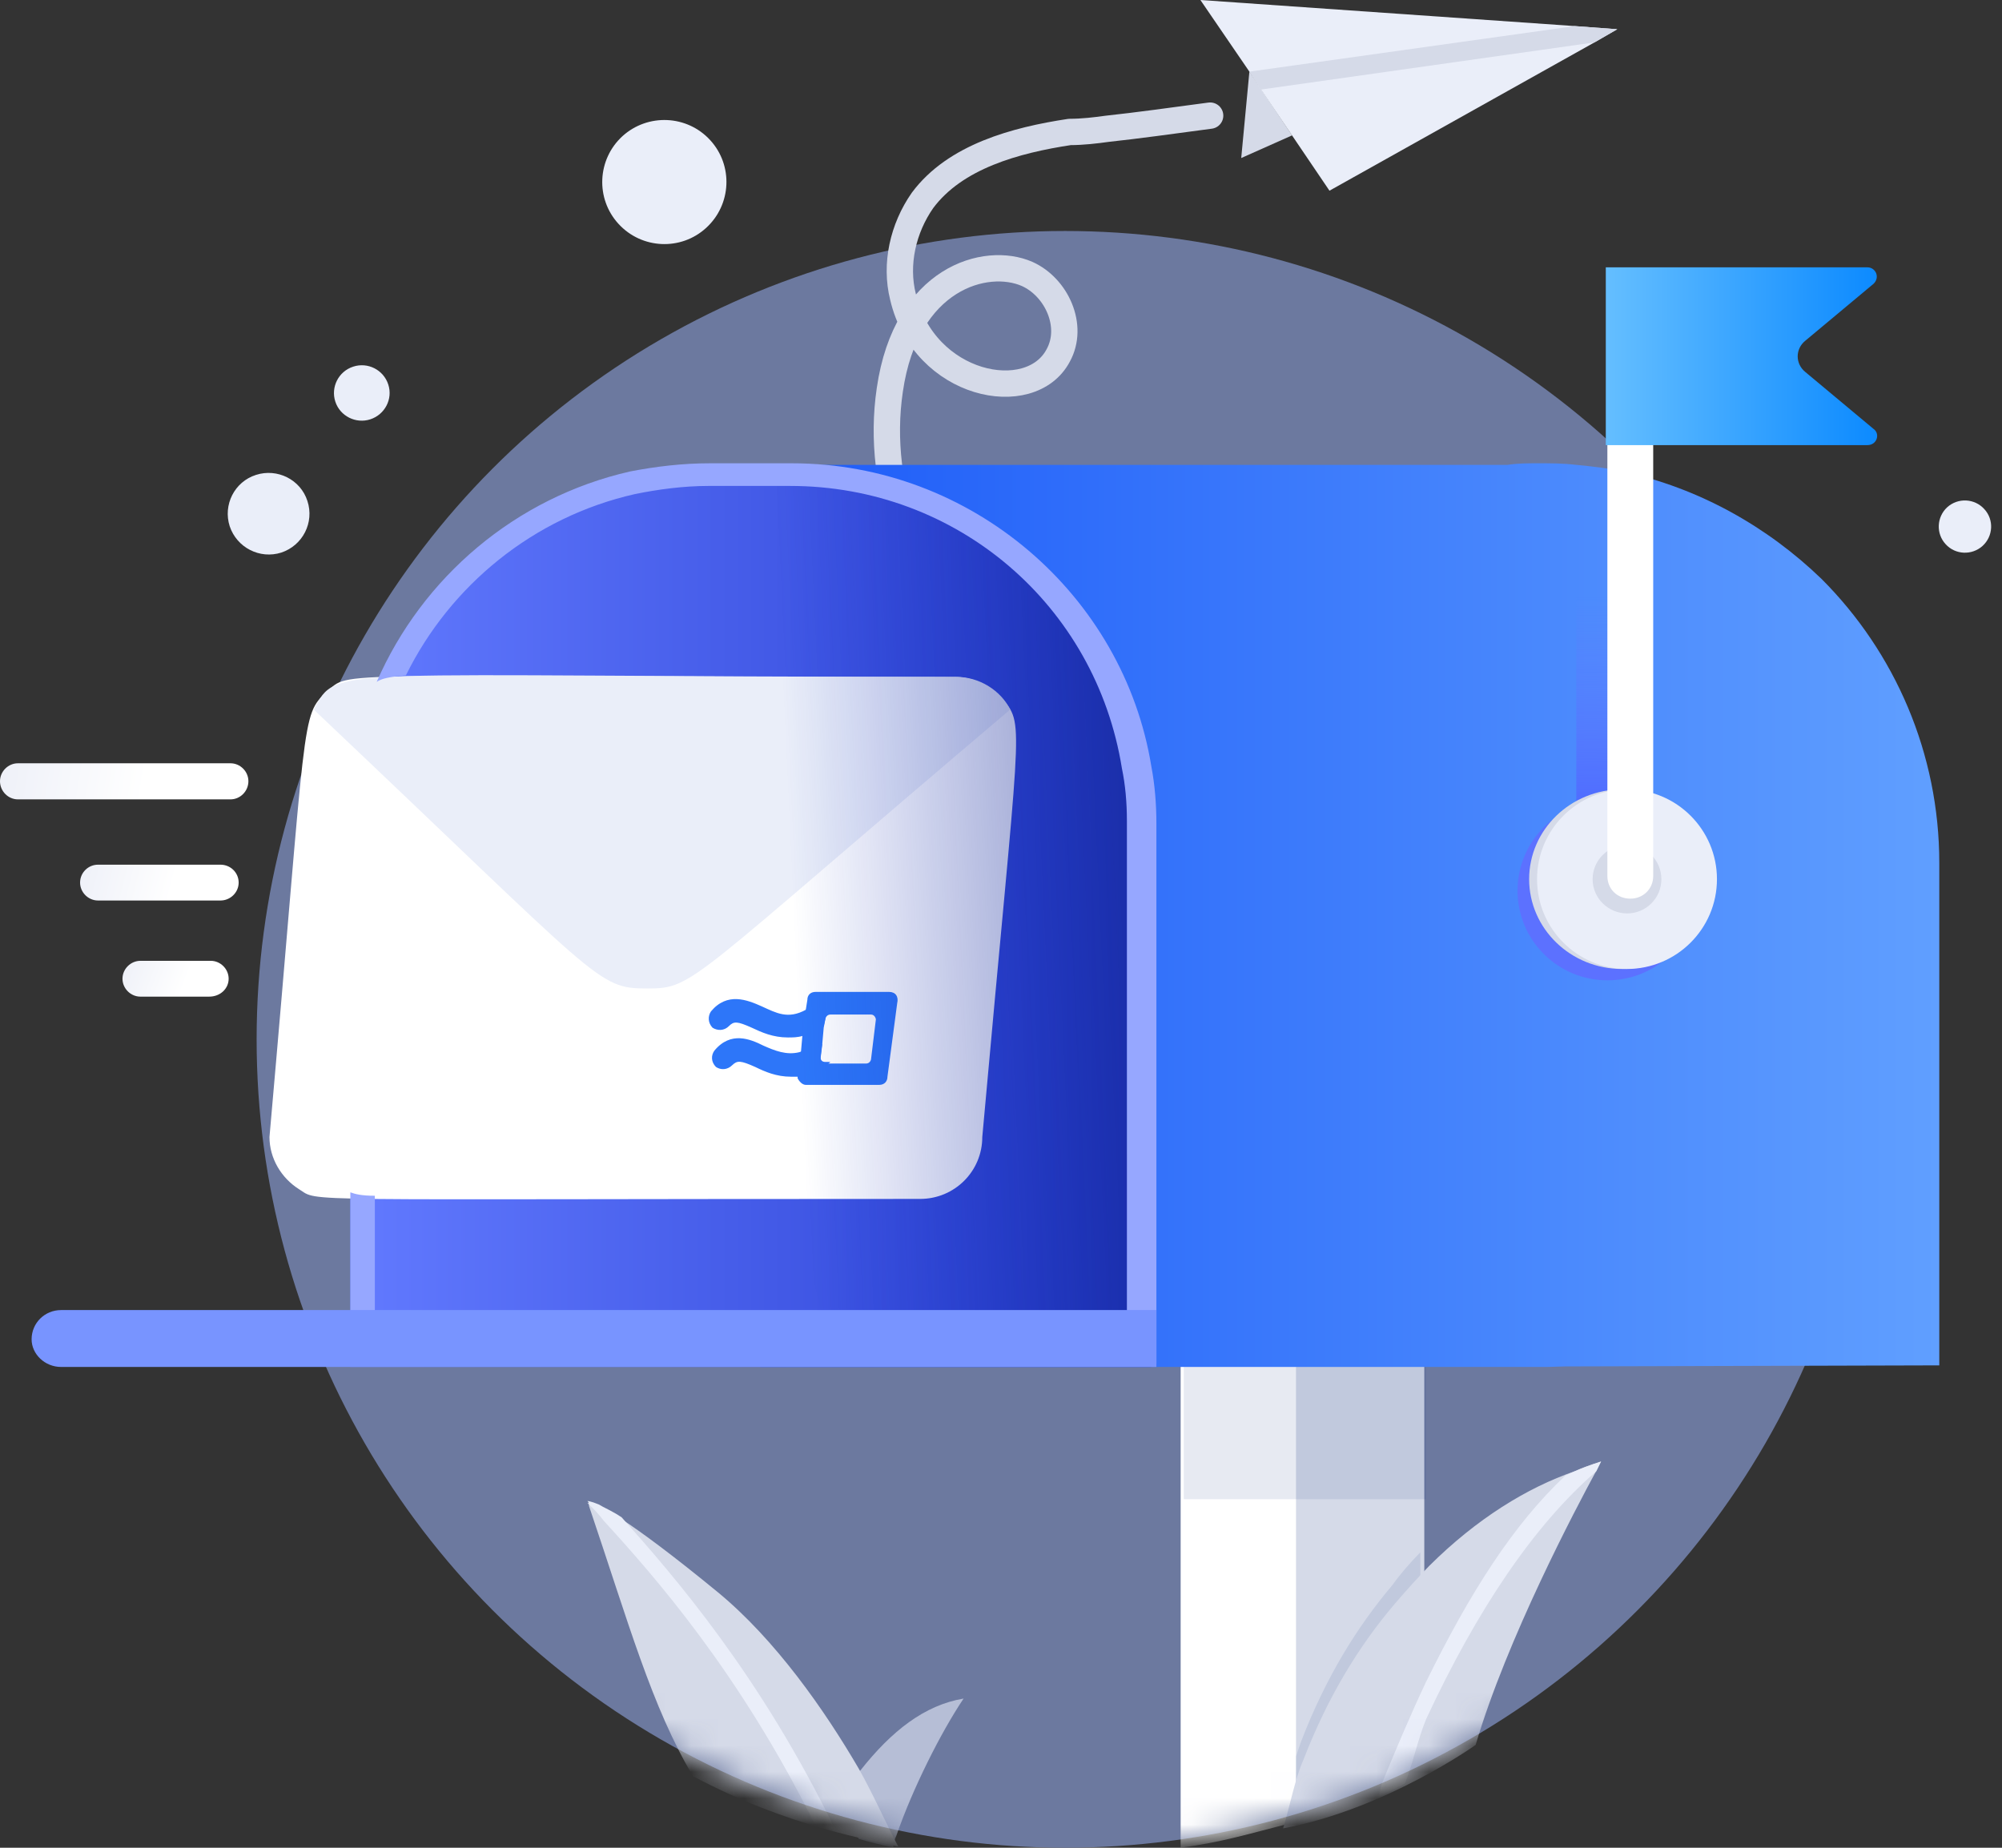 <svg width="76.001" height="70.154" viewBox="0 0 76.001 70.154" fill="none" xmlns="http://www.w3.org/2000/svg" xmlns:xlink="http://www.w3.org/1999/xlink">
	<rect x="0" y="0" width="76.001" height="70.154" fill="#333333" stroke="none"/>
	<desc>
			Created with Pixso.
	</desc>
	<defs>
		<linearGradient x1="28.883" y1="34.769" x2="73.633" y2="34.769" id="paint_linear_36_344_0" gradientUnits="userSpaceOnUse">
			<stop stop-color="#1D5BF8"/>
			<stop offset="1" stop-color="#609FFF"/>
		</linearGradient>
		<linearGradient x1="60.708" y1="30.884" x2="60.708" y2="22.67" id="paint_linear_36_345_0" gradientUnits="userSpaceOnUse">
			<stop stop-color="#4F6AFF"/>
			<stop offset="1" stop-color="#657EFF" stop-opacity="0"/>
		</linearGradient>
		<linearGradient x1="13.281" y1="34.746" x2="43.72" y2="34.746" id="paint_linear_36_350_0" gradientUnits="userSpaceOnUse">
			<stop stop-color="#627AFF"/>
			<stop offset="1" stop-color="#273DD1"/>
		</linearGradient>
		<linearGradient x1="-1.744" y1="28.734" x2="5.484" y2="29.911" id="paint_linear_36_355_0" gradientUnits="userSpaceOnUse">
			<stop stop-color="#E9ECF6"/>
			<stop offset="1" stop-color="#FFFFFF"/>
		</linearGradient>
		<linearGradient x1="1.93" y1="32.576" x2="6.543" y2="33.754" id="paint_linear_36_356_0" gradientUnits="userSpaceOnUse">
			<stop stop-color="#E9ECF6"/>
			<stop offset="1" stop-color="#FFFFFF"/>
		</linearGradient>
		<linearGradient x1="3.91" y1="36.23" x2="7.001" y2="37.408" id="paint_linear_36_357_0" gradientUnits="userSpaceOnUse">
			<stop stop-color="#E9ECF6"/>
			<stop offset="1" stop-color="#FFFFFF"/>
		</linearGradient>
		<linearGradient x1="42.942" y1="33.7" x2="30.098" y2="34.296" id="paint_linear_36_361_0" gradientUnits="userSpaceOnUse">
			<stop stop-color="#0C1E82"/>
			<stop offset="1" stop-color="#001DB5" stop-opacity="0"/>
		</linearGradient>
		<linearGradient x1="61.027" y1="13.506" x2="71.285" y2="13.506" id="paint_linear_36_362_0" gradientUnits="userSpaceOnUse">
			<stop stop-color="#64BEFF"/>
			<stop offset="1" stop-color="#0C8AFF"/>
		</linearGradient>
	</defs>
	<circle id="Ellipse 41" cx="40.434" cy="39.462" r="30.692" fill="#6C799F" fill-opacity="1"/>
	<mask id="mask36_321" mask-type="alpha" maskUnits="userSpaceOnUse" x="9.746" y="8.77" width="61.384" height="61.384">
		<circle id="Ellipse 40" cx="40.438" cy="39.462" r="30.692" fill="#6C799F" fill-opacity="1"/>
	</mask>
	<g mask="url(#mask36_321)">
		<path id="Vector" d="M49.69 51.63L49.69 69.02C49.56 69.08 49.09 69.17 48.96 69.23C47.51 69.6 46.34 69.96 44.82 70.15L44.82 51.63L49.69 51.63Z" fill="#FFFFFF" fill-opacity="1" fill-rule="nonzero"/>
		<path id="Vector" d="M54.07 51.63L54.07 66.81C53.75 67 53.43 67.12 53.11 67.25C52.98 67.31 52.86 67.37 52.73 67.44L52.66 67.44C52.54 67.5 52.34 67.56 52.21 67.62C51.25 68.06 50.23 68.37 49.2 68.68L49.2 51.63L54.07 51.63Z" fill="#D5DAE8" fill-opacity="1" fill-rule="nonzero"/>
		<g opacity="0.1">
			<path id="Vector" d="M53.92 58.94L53.92 66.44C53.67 66.56 53.42 66.69 53.17 66.81C53.05 66.87 52.93 66.93 52.8 66.99L52.74 66.99C52.62 67.06 52.43 67.12 52.3 67.18C51.37 67.61 50.38 67.92 49.39 68.23C49.33 68.23 49.26 68.3 49.2 68.3L49.2 66.69C49.26 66.5 49.33 66.31 49.39 66.13C50.32 63.71 51.5 61.79 52.86 60.18C53.17 59.75 53.55 59.31 53.92 58.94Z" fill="#062C78" fill-opacity="1" fill-rule="nonzero"/>
		</g>
		<g opacity="0.1">
			<path id="Vector" d="M44.94 51.59L54.13 51.59L54.13 56.92L44.94 56.92L44.94 51.59Z" fill="#062C78" fill-opacity="1" fill-rule="evenodd"/>
		</g>
		<path id="Vector" d="M36.58 64.49C35.71 65.79 34.65 67.9 34.03 69.69C33.97 69.82 33.91 70 33.91 70.13C33.47 70.06 33.04 69.94 32.6 69.82C32.23 68.95 31.98 68.02 31.98 68.02C32.23 67.71 32.42 67.46 32.67 67.21C33.84 65.73 35.09 64.74 36.58 64.49Z" fill="#B6BED6" fill-opacity="1" fill-rule="nonzero"/>
		<path id="Vector" d="M26.31 67.44C24.75 64.83 23.85 61.58 22.36 57.18C22.36 57.12 22.36 57.12 22.3 57.06C22.3 57.06 22.42 57.06 22.73 57.18C22.92 57.3 23.23 57.43 23.6 57.68C24.35 58.17 25.53 59.04 27.26 60.46C29.44 62.26 31.3 64.92 32.6 67.15C33.16 68.14 33.73 69.43 34.1 70.11C33.13 69.87 29.96 69.38 26.31 67.44Z" fill="#D5DAE8" fill-opacity="1" fill-rule="evenodd"/>
		<path id="Vector" d="M31.73 69.51C31.61 69.44 31.48 69.44 31.36 69.38C31.24 69.32 31.11 69.32 30.93 69.26C28.07 63.5 24.84 59.84 22.92 57.74C22.73 57.49 22.55 57.3 22.36 57.12C22.36 57.06 22.36 57.06 22.3 56.99C22.3 56.99 22.42 56.99 22.73 57.12C22.92 57.24 23.23 57.36 23.6 57.61C25.59 59.84 28.88 63.62 31.73 69.51Z" fill="#EAEEF9" fill-opacity="1" fill-rule="nonzero"/>
		<path id="Vector" d="M60.78 55.49C60.78 55.49 60.71 55.61 60.59 55.86C59.85 57.22 57.2 62.23 56.02 66.25C56.02 66.25 52.61 68.69 48.71 69.42C48.96 68.61 49.17 67.5 49.48 66.82C50.41 64.41 51.59 62.49 52.96 60.88C53.39 60.38 53.83 59.89 54.26 59.45C56.06 57.66 57.98 56.48 59.78 55.86C60.03 55.74 60.4 55.61 60.78 55.49Z" fill="#D5DAE8" fill-opacity="1" fill-rule="evenodd"/>
		<path id="Vector" d="M60.78 55.49C60.78 55.49 60.72 55.61 60.6 55.86C58.24 57.9 56.07 61.12 54.14 65.27C53.83 66.02 53.65 66.91 53.34 67.71C53.22 67.78 52.49 68.14 52.37 68.2C52.37 67.96 52.47 67.69 52.47 67.69C53.03 66.33 53.58 65.03 54.14 63.85C55.82 60.44 57.45 57.88 59.43 56.02C59.92 55.78 60.41 55.61 60.78 55.49Z" fill="#EAEEF9" fill-opacity="1" fill-rule="evenodd"/>
	</g>
	<path id="Vector" d="M37.75 25.02C34.77 22.6 33.22 18.58 33.78 14.8C34.4 10.53 37.44 9.72 38.99 10.4C40.11 10.9 40.79 12.38 40.17 13.5C39.12 15.48 35.08 14.68 34.28 11.27C33.97 10.03 34.28 8.67 35.02 7.61C36.26 5.94 38.56 5.32 40.61 5.01C41.1 5.01 41.6 4.95 42.03 4.89C43.15 4.77 44.52 4.58 45.94 4.39" stroke="#D5DAE8" stroke-opacity="1" stroke-width="1" stroke-linejoin="round" stroke-linecap="round"/>
	<path id="Vector" d="M49.05 5.14L47.12 6L47.43 2.72L49.05 5.14Z" fill="#D5DAE8" fill-opacity="1" fill-rule="nonzero"/>
	<path id="Vector" d="M61.39 1.11L60.53 1.61L50.47 7.24L47.87 3.4L47.43 2.72L45.57 0L59.78 0.99L61.39 1.11Z" fill="#EAEEF9" fill-opacity="1" fill-rule="nonzero"/>
	<path id="Vector" d="M61.4 1.11L60.53 1.61L47.87 3.4L47.43 2.72L59.78 0.99L61.4 1.11Z" fill="#D5DAE8" fill-opacity="1" fill-rule="nonzero"/>
	<path id="Vector" d="M11.67 19.02C11.94 19.84 11.49 20.71 10.68 20.98C9.86 21.24 8.99 20.79 8.72 19.98C8.46 19.17 8.9 18.29 9.72 18.03C10.53 17.77 11.41 18.21 11.67 19.02Z" fill="#EAEEF9" fill-opacity="1" fill-rule="evenodd"/>
	<path id="Vector" d="M14.74 14.6C14.92 15.15 14.61 15.74 14.06 15.92C13.51 16.1 12.91 15.8 12.73 15.25C12.55 14.7 12.85 14.1 13.41 13.92C13.96 13.74 14.56 14.04 14.74 14.6Z" fill="#EAEEF9" fill-opacity="1" fill-rule="evenodd"/>
	<path id="Vector" d="M26.96 5.32C27.84 6.28 27.77 7.77 26.81 8.65C25.85 9.53 24.36 9.46 23.48 8.5C22.6 7.54 22.67 6.05 23.63 5.17C24.59 4.3 26.08 4.36 26.96 5.32Z" fill="#EAEEF9" fill-opacity="1" fill-rule="evenodd"/>
	<path id="Vector" d="M75.33 19.33C75.7 19.73 75.67 20.36 75.26 20.73C74.86 21.09 74.23 21.07 73.86 20.66C73.49 20.26 73.52 19.63 73.92 19.26C74.33 18.89 74.96 18.92 75.33 19.33Z" fill="#EAEEF9" fill-opacity="1" fill-rule="evenodd"/>
	<path id="Vector" d="M73.62 32.76L73.62 51.84L59.43 51.88L58.72 51.9L28.87 51.9L28.87 17.65L57.23 17.65C57.61 17.59 57.98 17.59 58.41 17.59C58.91 17.59 59.34 17.59 59.84 17.65C60.46 17.71 61.02 17.77 61.58 17.9C64.49 18.52 67.1 20 69.15 21.98C71.94 24.77 73.62 28.61 73.62 32.76Z" fill="url(#paint_linear_36_344_0)" fill-opacity="1" fill-rule="nonzero"/>
	<path id="Vector" d="M61.58 17.96L61.58 32.14C61.58 32.64 61.2 33.01 60.71 33.01C60.21 33.01 59.84 32.64 59.84 32.14L59.84 17.65C60.4 17.71 61.02 17.83 61.58 17.96Z" fill="url(#paint_linear_36_345_0)" fill-opacity="1" fill-rule="nonzero"/>
	<path id="Vector" d="M64.43 33.82C64.43 35.7 62.91 37.22 61.02 37.22C59.14 37.22 57.61 35.7 57.61 33.82C57.61 31.93 59.14 30.41 61.02 30.41C62.91 30.41 64.43 31.93 64.43 33.82Z" fill="#5C71FF" fill-opacity="1" fill-rule="evenodd"/>
	<path id="Vector" d="M65.12 33.38C65.12 35.26 63.54 36.79 61.58 36.79C59.63 36.79 58.05 35.26 58.05 33.38C58.05 31.5 59.63 29.97 61.58 29.97C63.54 29.97 65.12 31.5 65.12 33.38Z" fill="#D5DAE8" fill-opacity="1" fill-rule="evenodd"/>
	<path id="Vector" d="M65.18 33.38C65.18 35.26 63.65 36.79 61.76 36.79C59.88 36.79 58.35 35.26 58.35 33.38C58.35 31.5 59.88 29.97 61.76 29.97C63.65 29.97 65.18 31.5 65.18 33.38Z" fill="#EAEEF9" fill-opacity="1" fill-rule="evenodd"/>
	<path id="Vector" d="M63.07 33.38C63.07 34.1 62.49 34.68 61.77 34.68C61.05 34.68 60.46 34.1 60.46 33.38C60.46 32.66 61.05 32.08 61.77 32.08C62.49 32.08 63.07 32.66 63.07 33.38Z" fill="#D5DAE8" fill-opacity="1" fill-rule="evenodd"/>
	<path id="Vector" d="M43.7 31.27L43.7 51.9L13.3 51.9L13.3 31.27C13.3 24.77 17.89 19.32 23.97 17.96C24.96 17.71 25.96 17.65 27.01 17.65L30.11 17.65C36.94 17.65 42.59 22.6 43.64 29.17C43.64 29.79 43.7 30.53 43.7 31.27Z" fill="url(#paint_linear_36_350_0)" fill-opacity="1" fill-rule="nonzero"/>
	<path id="Vector" d="M62.76 16.84L62.76 33.26C62.76 33.75 62.38 34.12 61.89 34.12C61.39 34.12 61.02 33.75 61.02 33.26L61.02 16.84L62.76 16.84Z" fill="#FFFFFF" fill-opacity="1" fill-rule="nonzero"/>
	<path id="Vector" d="M37.29 43.17C37.29 44.47 36.24 45.52 34.93 45.52C10.61 45.52 12.16 45.65 11.35 45.15C10.67 44.72 10.23 43.97 10.23 43.17C11.66 27 11.41 27.19 12.41 26.26C13.34 25.45 12.03 25.7 36.24 25.7C36.98 25.7 37.66 26.07 38.1 26.57C38.9 27.62 38.72 27.25 37.29 43.17Z" fill="#FFFFFF" fill-opacity="1" fill-rule="nonzero"/>
	<path id="Vector" d="M38.35 26.94C26.06 37.35 26.37 37.53 24.57 37.53C22.65 37.53 22.84 37.28 11.91 26.94C12.84 25.21 12.29 25.7 36.3 25.7C37.17 25.7 37.98 26.2 38.35 26.94Z" fill="#EAEEF9" fill-opacity="1" fill-rule="nonzero"/>
	<path id="Vector" d="M8.75 30.35L0.68 30.35C0.31 30.35 0 30.04 0 29.66C0 29.29 0.31 28.98 0.68 28.98L8.75 28.98C9.12 28.98 9.43 29.29 9.43 29.66C9.43 30.04 9.12 30.35 8.75 30.35Z" fill="url(#paint_linear_36_355_0)" fill-opacity="1" fill-rule="nonzero"/>
	<path id="Vector" d="M8.37 34.19L3.72 34.19C3.35 34.19 3.04 33.88 3.04 33.51C3.04 33.13 3.35 32.83 3.72 32.83L8.37 32.83C8.75 32.83 9.06 33.13 9.06 33.51C9.06 33.88 8.75 34.19 8.37 34.19Z" fill="url(#paint_linear_36_356_0)" fill-opacity="1" fill-rule="nonzero"/>
	<path id="Vector" d="M7.94 37.84L5.33 37.84C4.96 37.84 4.65 37.53 4.65 37.16C4.65 36.79 4.96 36.48 5.33 36.48L8 36.48C8.37 36.48 8.68 36.79 8.68 37.16C8.68 37.53 8.37 37.84 7.94 37.84Z" fill="url(#paint_linear_36_357_0)" fill-opacity="1" fill-rule="nonzero"/>
	<path id="Vector" d="M33.75 37.66L30.96 37.66C30.77 37.66 30.65 37.78 30.65 37.96L30.59 38.34L30.46 39.33L30.4 40.01L30.28 40.75C30.28 40.81 30.28 40.88 30.28 40.94C30.34 41.06 30.46 41.19 30.59 41.19L33.38 41.19C33.57 41.19 33.69 41.06 33.69 40.88L34.06 38.09C34.12 37.84 34 37.66 33.75 37.66ZM33.07 40.19C33.07 40.26 33.01 40.38 32.88 40.38L31.52 40.38L31.33 40.38C31.21 40.38 31.15 40.26 31.15 40.19L31.21 39.7L31.27 39.02L31.33 38.71C31.33 38.65 31.39 38.52 31.52 38.52L33.07 38.52C33.19 38.52 33.25 38.65 33.25 38.71L33.07 40.19Z" fill="#2D76F9" fill-opacity="1" fill-rule="nonzero"/>
	<path id="Vector" d="M31.52 38.46C31.4 38.46 31.34 38.52 31.34 38.65L31.27 38.96C30.96 39.14 30.72 39.27 30.47 39.33C30.28 39.39 30.09 39.39 29.91 39.39C29.35 39.39 28.92 39.2 28.54 39.02C27.98 38.77 27.86 38.77 27.67 38.96C27.49 39.14 27.24 39.14 27.05 39.02C26.87 38.83 26.87 38.58 26.99 38.4C27.61 37.66 28.36 37.96 28.92 38.21C29.47 38.46 29.91 38.71 30.59 38.34C30.65 38.27 30.78 38.27 30.84 38.21C31.03 38.09 31.34 38.15 31.46 38.34C31.52 38.34 31.52 38.4 31.52 38.46Z" fill="#2D76F9" fill-opacity="1" fill-rule="nonzero"/>
	<path id="Vector" d="M31.52 40.32L31.46 40.38C31.03 40.69 30.65 40.82 30.34 40.88C30.22 40.88 30.1 40.88 30.03 40.88C29.47 40.88 29.04 40.69 28.67 40.51C28.11 40.26 27.99 40.26 27.8 40.44C27.61 40.63 27.36 40.63 27.18 40.51C26.99 40.32 26.99 40.07 27.12 39.89C27.74 39.14 28.48 39.45 28.98 39.7C29.41 39.89 29.85 40.07 30.34 39.95C30.53 39.89 30.65 39.82 30.9 39.7C30.96 39.64 31.09 39.64 31.21 39.64L31.15 40.13C31.15 40.26 31.21 40.32 31.34 40.32L31.52 40.32Z" fill="#2D76F9" fill-opacity="1" fill-rule="nonzero"/>
	<g opacity="0.5">
		<path id="Vector" d="M43.71 34.13L43.52 29.11C42.47 22.6 36.82 17.59 29.99 17.59L26.89 17.59C25.83 17.59 24.84 17.71 23.85 17.9L23.48 18.21L31.17 49.8L43.64 50.48L43.64 34.13L43.71 34.13Z" fill="url(#paint_linear_36_361_0)" fill-opacity="1" fill-rule="nonzero"/>
	</g>
	<path id="Vector" d="M71.13 16.29C71.38 16.47 71.26 16.9 70.89 16.9L62.82 16.9L60.96 16.9L60.96 10.15L70.89 10.15C71.2 10.15 71.38 10.52 71.13 10.77L68.53 12.94C68.15 13.25 68.15 13.81 68.53 14.12L71.13 16.29Z" fill="url(#paint_linear_36_362_0)" fill-opacity="1" fill-rule="nonzero"/>
	<path id="Vector" d="M43.71 29.11C42.66 22.6 36.89 17.59 30.06 17.59L26.96 17.59C25.9 17.59 24.91 17.71 23.92 17.9C19.57 18.89 16.03 21.92 14.3 25.89C14.48 25.76 14.79 25.7 15.41 25.64C17.09 22.23 20.25 19.63 24.1 18.76C24.97 18.58 25.96 18.45 26.89 18.45L30 18.45C36.33 18.45 41.6 22.98 42.59 29.17C42.72 29.79 42.78 30.47 42.78 31.15L42.78 50.85L14.23 50.85L14.23 45.4C13.74 45.4 13.49 45.34 13.3 45.27L13.3 51.78L43.9 51.78L43.9 31.28C43.9 30.53 43.84 29.79 43.71 29.11Z" fill="#96A7FF" fill-opacity="1" fill-rule="nonzero"/>
	<path id="Vector" d="M43.9 49.74L43.9 51.9L2.32 51.9C1.7 51.9 1.2 51.41 1.2 50.85C1.2 50.23 1.7 49.74 2.32 49.74L43.9 49.74Z" fill="#7894FF" fill-opacity="1" fill-rule="nonzero"/>
</svg>

